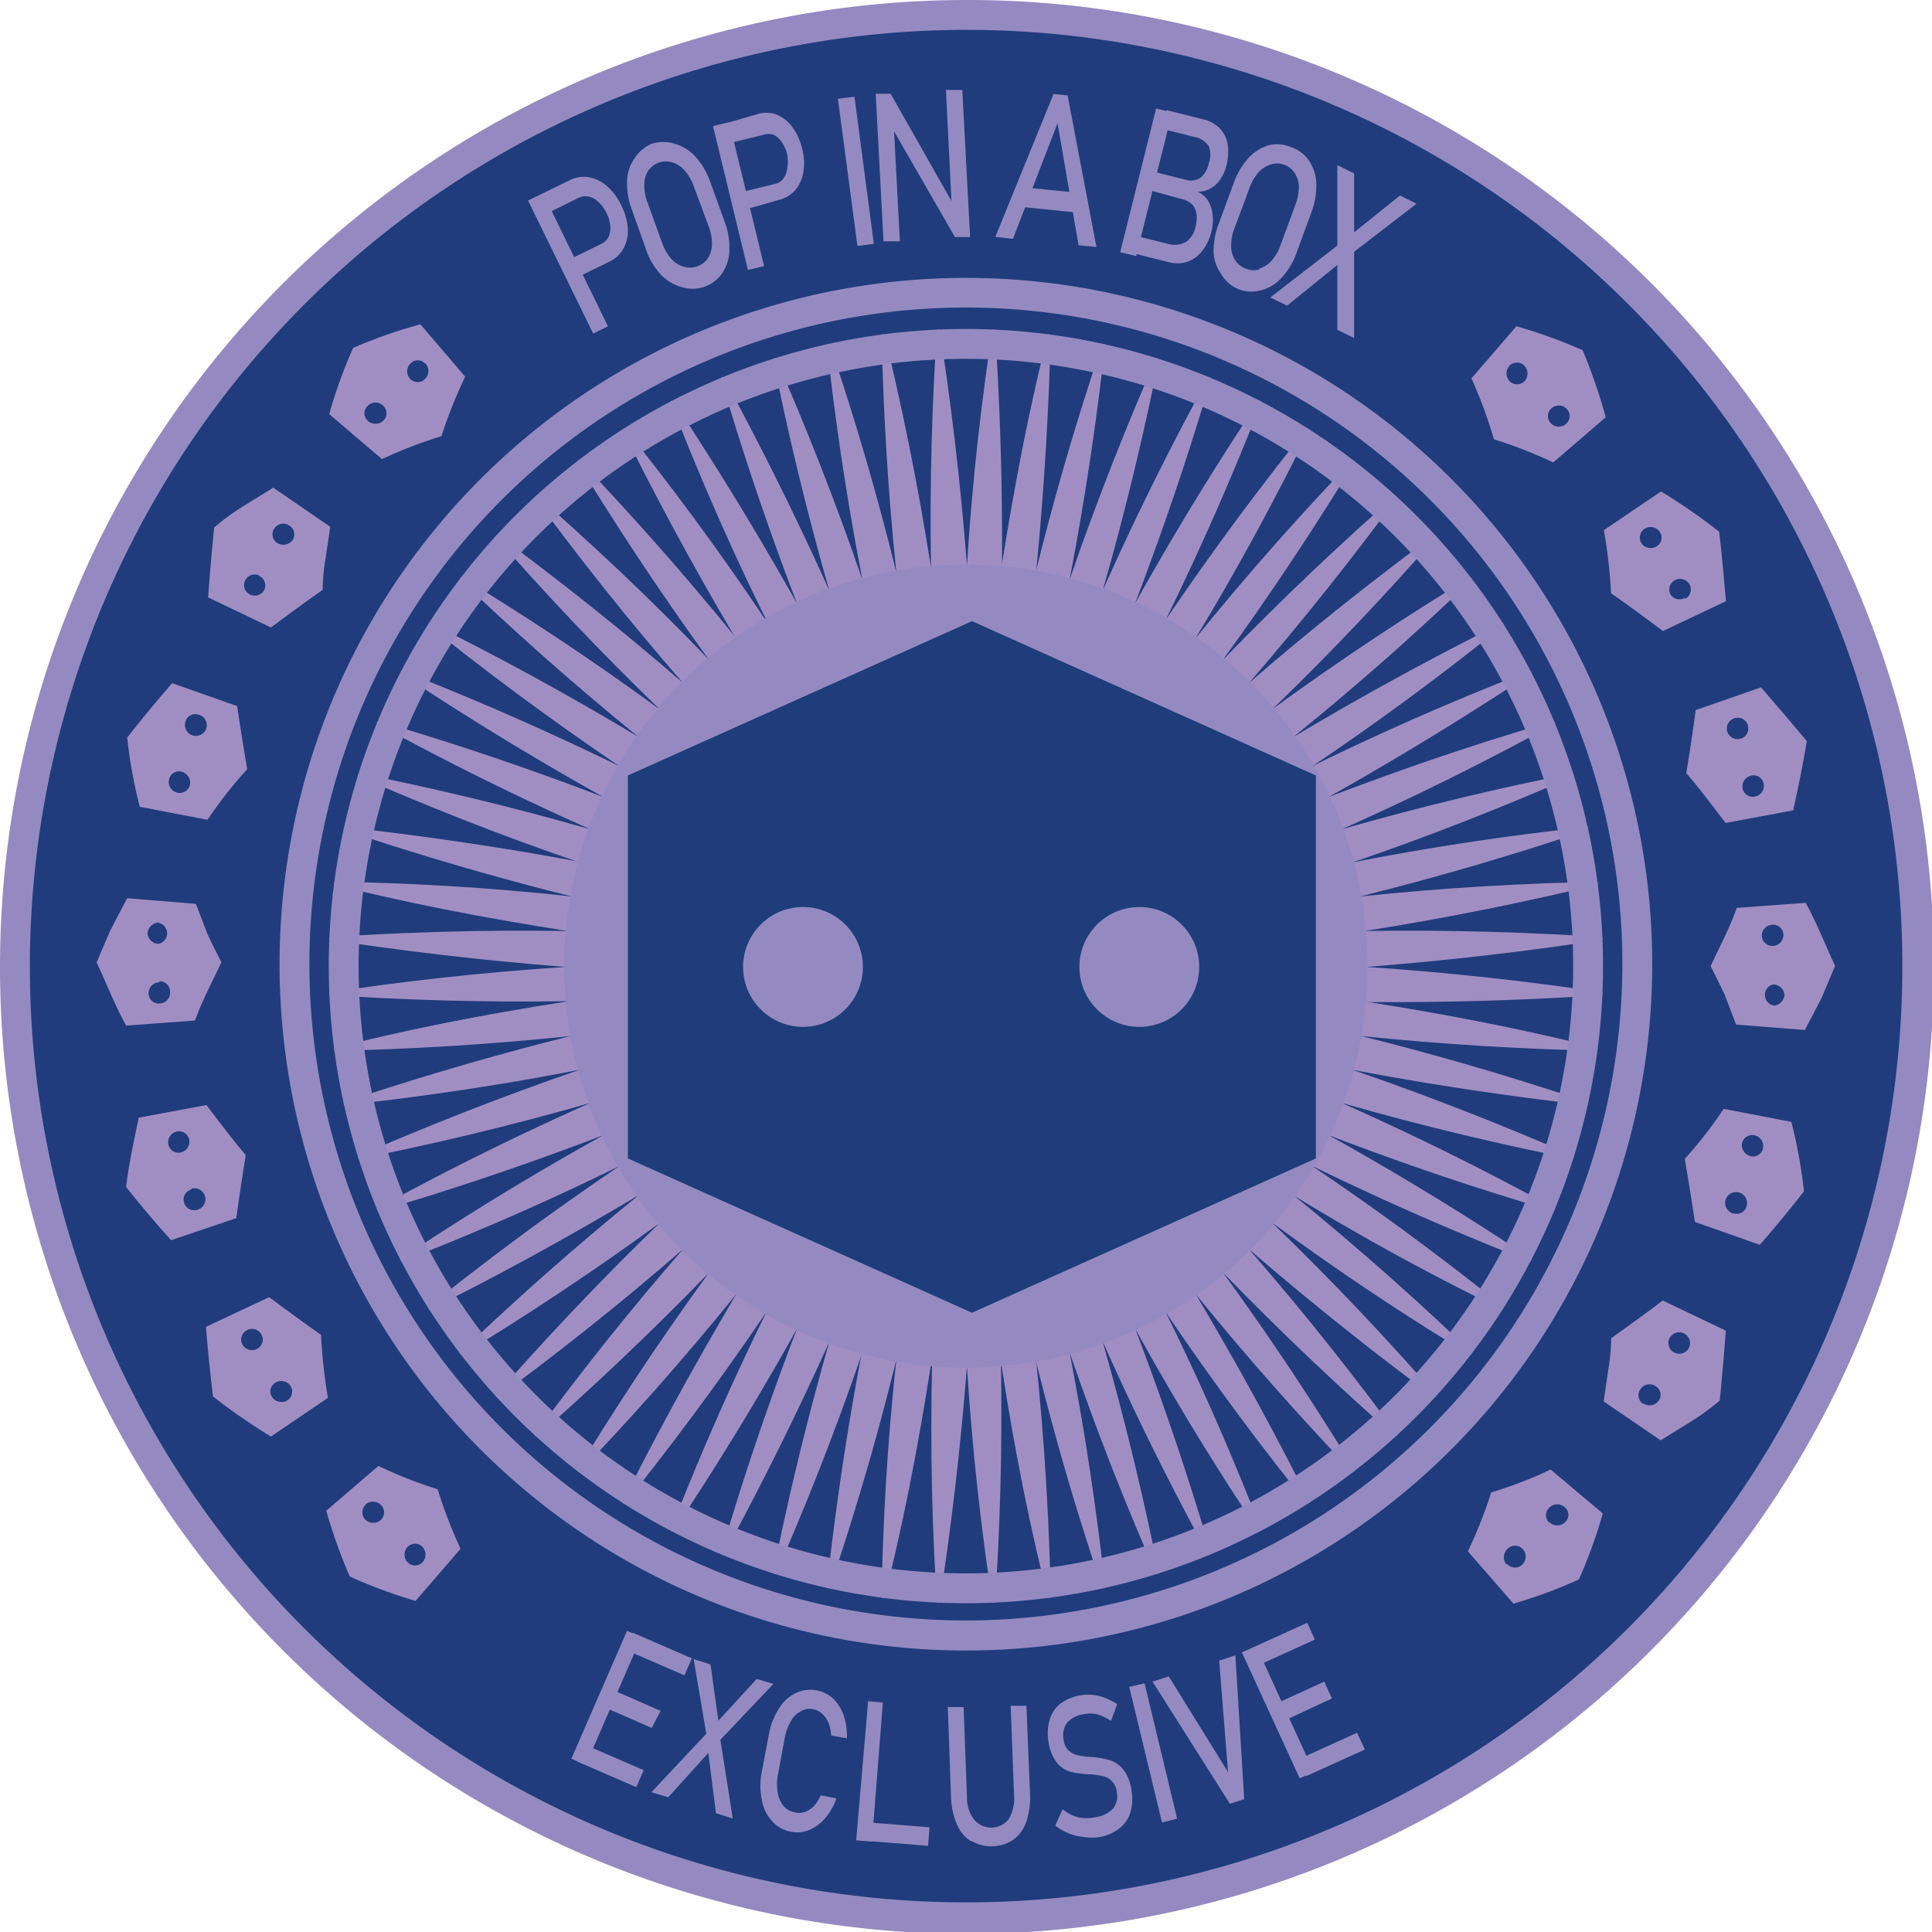 <svg xmlns="http://www.w3.org/2000/svg" viewBox="0 0 91.91 91.91"><defs><style>.cls-1{fill:#203c7c;}.cls-2{fill:#948ac1;}.cls-3{fill:#a08ec3;}.cls-4{fill:#1e3d7a;}</style></defs><g id="Calque_2" data-name="Calque 2"><g id="POP_IN_THE_BOX" data-name="POP IN THE BOX"><path class="cls-1" d="M46,91.2A45.25,45.25,0,1,1,91.2,46,45.3,45.3,0,0,1,46,91.2Z"/><path class="cls-2" d="M46,1.42A44.54,44.54,0,1,1,1.42,46,44.59,44.59,0,0,1,46,1.42M46,0a46,46,0,1,0,46,46A45.95,45.95,0,0,0,46,0Z"/><circle class="cls-1" cx="45.95" cy="45.86" r="38.42"/><path class="cls-3" d="M68.61,12.87l-1.85,2.7-1.51-.21a9.17,9.17,0,0,0-1.49-.14c-.57-.8-1.17-1.62-1.79-2.46l1.42-2.95c1.08.07,2.2.17,3.34.28a15.52,15.52,0,0,1,1,1.38Zm-4.18-.65a.51.51,0,1,0-.89-.48.51.51,0,1,0,.89.48Zm2.44,1.45a.51.51,0,0,0-.15-.71.48.48,0,0,0-.69.15.52.52,0,0,0,.15.71A.49.49,0,0,0,66.87,13.67Z"/><path class="cls-3" d="M76.39,19.85,73.89,22a21.1,21.1,0,0,0-2.82-1.1A22.17,22.17,0,0,0,70,18l2.14-2.48a24.22,24.22,0,0,1,3.15,1.14A26.27,26.27,0,0,1,76.39,19.85Zm-3.87-1.71a.54.54,0,0,0,0-.74.49.49,0,0,0-.71,0,.54.54,0,0,0,0,.73A.5.5,0,0,0,72.52,18.14Zm2,2a.48.48,0,0,0,0-.7.52.52,0,0,0-.73,0,.49.49,0,0,0,0,.71A.53.53,0,0,0,74.52,20.15Z"/><path class="cls-3" d="M82.11,28.6l-3,1.42c-.84-.63-1.66-1.23-2.47-1.8a23.91,23.91,0,0,0-.34-3l2.72-1.84a28.3,28.3,0,0,1,2.76,1.91C81.93,26.41,82,27.52,82.11,28.6ZM78.8,26a.49.49,0,0,0,.16-.7.54.54,0,0,0-.72-.15.51.51,0,0,0-.15.7A.54.54,0,0,0,78.8,26Zm1.36,2.49a.5.5,0,0,0,.22-.68.52.52,0,0,0-.7-.21.5.5,0,0,0-.21.68A.51.51,0,0,0,80.16,28.44Z"/><path class="cls-3" d="M85.31,38.55l-3.22.6c-.63-.82-1.22-1.62-1.87-2.37q.24-1.45.45-3l3.1-1.08c.72.82,1.44,1.67,2.18,2.55C85.78,36.38,85.53,37.49,85.31,38.55Zm-2.5-3.41a.51.51,0,0,0,.34-.64.5.5,0,0,0-.64-.33.51.51,0,0,0-.34.63A.52.52,0,0,0,82.81,35.14Zm.69,2.75a.52.52,0,0,0,.4-.61.49.49,0,0,0-.61-.38.53.53,0,0,0-.39.61A.49.49,0,0,0,83.5,37.89Z"/><path class="cls-3" d="M85.86,49l-3.27-.26-.54-1.41c-.21-.46-.45-.92-.67-1.37.41-.89.91-1.82,1.24-2.77l3.28-.24c.55,1,.93,2,1.4,3-.22.52-.42,1-.65,1.54Zm-1.53-4a.52.52,0,0,0,.51-.52.49.49,0,0,0-.52-.49.53.53,0,0,0-.51.52A.51.51,0,0,0,84.33,45Zm0,2.84a.55.55,0,0,0,.56-.49.54.54,0,0,0-.52-.52.51.51,0,0,0,0,1Z"/><path class="cls-3" d="M83.72,59.22l-3.09-1.09c-.15-1-.31-2-.48-3A20.57,20.57,0,0,0,82,52.75l3.22.62a24.26,24.26,0,0,1,.6,3.3C85.14,57.55,84.43,58.4,83.72,59.22ZM83.27,55a.48.48,0,0,0,.6-.38.52.52,0,0,0-.4-.61.5.5,0,0,0-.6.38A.55.55,0,0,0,83.27,55Zm-.81,2.72a.49.49,0,0,0,.63-.33.51.51,0,0,0-1-.31A.52.52,0,0,0,82.46,57.73Z"/><path class="cls-3" d="M79,68.52l-2.71-1.85.22-1.51a10.45,10.45,0,0,0,.14-1.5c.8-.57,1.62-1.16,2.45-1.79l3,1.43c-.08,1.08-.17,2.19-.29,3.33a11.31,11.31,0,0,1-1.37,1Zm.64-4.18a.52.52,0,0,0,.7-.21.51.51,0,0,0-.22-.69.51.51,0,0,0-.48.9Zm-1.45,2.43a.53.53,0,0,0,.72-.14.48.48,0,0,0-.15-.69.53.53,0,0,0-.72.14A.5.5,0,0,0,78.14,66.77Z"/><path class="cls-3" d="M72,76.29,69.83,73.8A22.14,22.14,0,0,0,70.94,71a20.66,20.66,0,0,0,2.83-1.09L76.25,72a24.08,24.08,0,0,1-1.14,3.14A23.6,23.6,0,0,1,72,76.29Zm1.72-3.87a.52.52,0,0,0,.73,0,.47.47,0,0,0,0-.71.53.53,0,0,0-.73,0A.49.49,0,0,0,73.68,72.42Zm-2,2a.49.49,0,0,0,.71,0,.53.53,0,0,0,0-.74.5.5,0,0,0-.71,0A.55.55,0,0,0,71.66,74.42Z"/><path class="cls-3" d="M63.21,82l-1.41-3c.63-.83,1.22-1.66,1.79-2.46a23.7,23.7,0,0,0,3-.34L68.44,79a28.19,28.19,0,0,1-1.9,2.76C65.4,81.84,64.29,81.93,63.21,82Zm2.66-3.3a.49.49,0,0,0,.69.16.53.53,0,0,0,.15-.72A.49.49,0,0,0,66,78,.54.54,0,0,0,65.87,78.71Zm-2.5,1.36a.5.5,0,0,0,.69.21.51.51,0,0,0,.21-.69.52.52,0,0,0-.69-.22A.54.54,0,0,0,63.37,80.07Z"/><path class="cls-3" d="M53.26,85.22,52.66,82c.82-.63,1.63-1.21,2.38-1.86,1,.16,2,.31,3,.45l1.08,3.1c-.82.71-1.67,1.44-2.56,2.17C55.44,85.69,54.33,85.44,53.26,85.22Zm3.42-2.5a.5.5,0,0,0,.63.34.51.51,0,1,0-.63-.34Zm-2.75.69a.51.51,0,0,0,1-.21.53.53,0,0,0-.61-.4A.51.51,0,0,0,53.93,83.41Z"/><path class="cls-3" d="M42.83,85.76l.25-3.27L44.5,82c.46-.21.92-.45,1.36-.67.89.4,1.82.91,2.78,1.24l.24,3.27c-1,.56-2,.94-3,1.41-.52-.22-1-.42-1.54-.66Zm4-1.52a.52.52,0,0,0,.52.51.5.5,0,0,0,.49-.52.54.54,0,0,0-.53-.51A.5.5,0,0,0,46.78,84.24Zm-2.84,0a.51.51,0,1,0,1,.05.49.49,0,0,0-.49-.51A.47.47,0,0,0,43.94,84.21Z"/><path class="cls-3" d="M32.59,83.63l1.1-3.09c1-.16,2-.32,3-.49A20.76,20.76,0,0,0,39.07,82l-.62,3.22a24.84,24.84,0,0,1-3.3.6C34.27,85.05,33.41,84.33,32.59,83.63Zm4.22-.46a.49.49,0,0,0,.38.61.53.53,0,0,0,.61-.41.49.49,0,0,0-.38-.59A.54.54,0,0,0,36.81,83.17Zm-2.72-.81a.5.5,0,0,0,.33.64.51.51,0,0,0,.63-.35.5.5,0,0,0-.33-.63A.51.51,0,0,0,34.09,82.36Z"/><path class="cls-3" d="M23.29,78.85l1.86-2.7,1.51.22a10.45,10.45,0,0,0,1.49.13c.57.81,1.17,1.62,1.79,2.46l-1.42,3c-1.08-.08-2.2-.18-3.34-.29a12.53,12.53,0,0,1-1-1.37Zm4.19.65a.51.51,0,1,0,.89.48.51.51,0,1,0-.89-.48ZM25,78.05a.53.53,0,0,0,.15.72.49.49,0,0,0,.69-.16.52.52,0,0,0-.15-.71A.5.5,0,0,0,25,78.05Z"/><path class="cls-3" d="M15.52,71.87,18,69.74a22.6,22.6,0,0,0,2.82,1.11,22.62,22.62,0,0,0,1.09,2.83l-2.14,2.48A24.22,24.22,0,0,1,16.64,75,25.67,25.67,0,0,1,15.52,71.87Zm3.87,1.72a.53.53,0,0,0,0,.73.49.49,0,0,0,.71,0,.54.54,0,0,0,0-.73A.49.49,0,0,0,19.39,73.59Zm-2-2a.49.49,0,0,0,0,.71.53.53,0,0,0,.73,0,.49.49,0,0,0,0-.71A.54.54,0,0,0,17.39,71.57Z"/><path class="cls-3" d="M9.8,63.12l3-1.41c.84.62,1.66,1.22,2.47,1.79a25.88,25.88,0,0,0,.33,3l-2.71,1.84a28.3,28.3,0,0,1-2.76-1.91C10,65.31,9.88,64.2,9.8,63.12Zm3.3,2.66a.48.48,0,0,0-.15.69.54.54,0,0,0,.72.15.5.5,0,0,0,.15-.69A.53.53,0,0,0,13.1,65.78Zm-1.35-2.5a.5.5,0,0,0-.22.68.52.52,0,0,0,.7.21.5.5,0,0,0,.21-.68A.51.51,0,0,0,11.75,63.28Z"/><path class="cls-3" d="M6.6,53.17l3.22-.6c.63.82,1.22,1.62,1.87,2.38-.16,1-.31,2-.45,3L8.14,59C7.42,58.2,6.7,57.35,6,56.47,6.13,55.35,6.38,54.24,6.6,53.17Zm2.5,3.42a.49.49,0,0,0-.34.63.5.5,0,0,0,.64.33.5.5,0,1,0-.3-1Zm-.69-2.76a.52.52,0,0,0-.4.61.49.49,0,0,0,.61.38A.52.52,0,0,0,9,54.21.49.49,0,0,0,8.41,53.83Z"/><path class="cls-3" d="M6.05,42.73,9.32,43l.54,1.41c.21.47.45.92.67,1.37-.41.89-.92,1.82-1.25,2.77L6,48.79c-.55-1-.93-2-1.4-3,.21-.52.42-1,.65-1.53Zm1.53,4a.52.52,0,0,0-.51.53.48.48,0,0,0,.52.48.51.51,0,0,0,.5-.52A.5.5,0,0,0,7.58,46.68Zm0-2.84a.55.55,0,0,0-.56.49.53.53,0,0,0,.52.52.51.51,0,0,0,0-1Z"/><path class="cls-3" d="M8.19,32.5l3.09,1.09c.15,1,.31,2,.48,3A21.47,21.47,0,0,0,9.87,39l-3.22-.62a22.93,22.93,0,0,1-.6-3.29C6.77,34.17,7.48,33.32,8.19,32.5Zm.45,4.21a.48.48,0,0,0-.6.38.52.52,0,0,0,.4.62.5.5,0,0,0,.6-.39A.55.55,0,0,0,8.64,36.71ZM9.45,34a.49.49,0,0,0-.63.33.51.51,0,0,0,1,.31A.52.52,0,0,0,9.45,34Z"/><path class="cls-3" d="M13,23.2l2.71,1.86-.22,1.5a9.19,9.19,0,0,0-.14,1.5c-.8.57-1.62,1.16-2.46,1.79L9.9,28.42c.08-1.08.17-2.19.29-3.33a11.31,11.31,0,0,1,1.37-1Zm-.65,4.19a.5.5,0,1,0-.47.89.52.52,0,0,0,.69-.21A.5.5,0,0,0,12.31,27.39ZM13.76,25a.51.51,0,0,0-.71.14.49.49,0,0,0,.15.7.55.55,0,0,0,.72-.15A.49.49,0,0,0,13.76,25Z"/><path class="cls-3" d="M20,15.43l2.13,2.49A22.74,22.74,0,0,0,21,20.75a22,22,0,0,0-2.83,1.09L15.66,19.7a23.7,23.7,0,0,1,1.14-3.15A23.6,23.6,0,0,1,20,15.43ZM18.23,19.3a.52.52,0,0,0-.73,0,.48.48,0,0,0,0,.72.54.54,0,0,0,.73,0A.49.49,0,0,0,18.23,19.3Zm2-2a.48.48,0,0,0-.71,0,.52.52,0,0,0,0,.73.49.49,0,0,0,.7,0A.54.54,0,0,0,20.25,17.3Z"/><path class="cls-3" d="M28.7,9.71l1.41,3c-.63.84-1.22,1.66-1.79,2.46a23.5,23.5,0,0,0-3,.34l-1.84-2.71A27.17,27.17,0,0,1,25.37,10C26.51,9.88,27.62,9.79,28.7,9.71ZM26,13a.48.48,0,0,0-.69-.15.51.51,0,0,0-.15.71.49.49,0,0,0,.69.16A.54.54,0,0,0,26,13Zm2.5-1.36a.51.51,0,1,0-.9.48.52.52,0,0,0,.69.22A.54.54,0,0,0,28.54,11.65Z"/><path class="cls-3" d="M38.65,6.5l.6,3.23c-.83.63-1.63,1.21-2.38,1.86-1-.15-2-.31-3-.45L32.79,8.05c.82-.72,1.67-1.45,2.56-2.18C36.47,6,37.58,6.28,38.65,6.5ZM35.23,9a.5.5,0,0,0-.63-.34.52.52,0,0,0-.34.64.51.51,0,1,0,1-.3ZM38,8.32a.51.51,0,0,0-.61-.4.5.5,0,0,0-.38.6.52.52,0,0,0,.61.4A.5.5,0,0,0,38,8.32Z"/><path class="cls-3" d="M49.08,6l-.26,3.27-1.41.53c-.46.21-.92.45-1.36.67-.9-.4-1.83-.91-2.78-1.24L43,5.92c1-.55,2-.94,3-1.41.52.22,1,.42,1.54.66ZM45.13,7.48a.51.51,0,0,0-.52-.5.49.49,0,0,0-.49.51.54.54,0,0,0,.53.51A.49.49,0,0,0,45.13,7.48Zm2.84,0a.51.51,0,1,0-1,0,.49.49,0,0,0,.49.51A.47.47,0,0,0,48,7.51Z"/><path class="cls-3" d="M59.32,8.09l-1.1,3.1c-1,.15-2,.31-3,.48a20.46,20.46,0,0,0-2.37-1.89l.62-3.23a26.23,26.23,0,0,1,3.3-.6C57.64,6.67,58.5,7.39,59.32,8.09Zm-4.22.46a.49.49,0,0,0-.38-.61.53.53,0,0,0-.61.41.49.49,0,0,0,.38.59A.53.53,0,0,0,55.1,8.55Zm2.72.81a.5.5,0,0,0-.33-.64.52.52,0,0,0-.64.35.5.5,0,0,0,.34.63A.51.51,0,0,0,57.82,9.36Z"/><circle class="cls-1" cx="45.95" cy="45.96" r="24.98"/><path class="cls-3" d="M76.81,47.3Q70.91,46.39,65,46l-.09,1.67Q70.84,47.72,76.81,47.3Z"/><path class="cls-3" d="M76.58,50c-3.86-1-7.72-1.74-11.67-2.36,0,.55-.16,1.09-.22,1.64Q70.59,49.89,76.58,50Z"/><path class="cls-3" d="M76.12,52.64c-3.73-1.28-7.58-2.41-11.43-3.37a12.65,12.65,0,0,1-.36,1.62Q70.16,52,76.12,52.64Z"/><path class="cls-3" d="M75.44,55.25c-3.64-1.61-7.36-3.07-11.11-4.36-.07.26-.13.54-.21.8l-.29.78Q69.55,54.11,75.44,55.25Z"/><path class="cls-3" d="M74.51,57.79c-3.49-1.94-7.06-3.71-10.68-5.32A10.7,10.7,0,0,1,63.2,54C66.9,55.42,70.7,56.7,74.51,57.79Z"/><path class="cls-3" d="M73.36,60.23Q68.4,56.89,63.2,54a13.7,13.7,0,0,1-.77,1.47C66,57.21,69.67,58.81,73.36,60.23Z"/><path class="cls-3" d="M72,62.56q-4.65-3.77-9.58-7.09a15.65,15.65,0,0,1-.88,1.4Q66.66,60,72,62.56Z"/><path class="cls-3" d="M70.46,64.77q-4.3-4.15-8.91-7.9c-.35.44-.65.9-1,1.32C63.76,60.54,67,62.71,70.46,64.77Z"/><path class="cls-3" d="M68.72,66.83q-3.91-4.52-8.18-8.64l-1.12,1.24C62.4,62,65.51,64.49,68.72,66.83Z"/><path class="cls-3" d="M66.82,68.73q-3.51-4.83-7.4-9.3l-1.23,1.12Q62.32,64.81,66.82,68.73Z"/><path class="cls-3" d="M64.76,70.46c-2.06-3.41-4.23-6.69-6.57-9.91-.43.35-.89.66-1.32,1C59.36,64.62,62,67.6,64.76,70.46Z"/><path class="cls-3" d="M62.56,72c-1.75-3.57-3.64-7-5.69-10.46-.44.35-.95.58-1.41.89Q58.79,67.36,62.56,72Z"/><path class="cls-3" d="M60.23,73.37c-1.42-3.7-3-7.36-4.77-10.93A11.35,11.35,0,0,1,54,63.2Q56.87,68.41,60.23,73.37Z"/><path class="cls-3" d="M57.79,74.52C56.69,70.7,55.41,66.9,54,63.2a10.75,10.75,0,0,1-1.53.64Q54.88,69.27,57.79,74.52Z"/><path class="cls-3" d="M55.25,75.44q-1.16-5.88-2.79-11.6l-.78.29c-.26.08-.53.13-.8.2C52.17,68.08,53.63,71.81,55.25,75.44Z"/><path class="cls-3" d="M52.64,76.13q-.63-6-1.76-11.8a10.1,10.1,0,0,1-1.61.36C50.22,68.55,51.35,72.39,52.64,76.13Z"/><path class="cls-3" d="M50,76.59q-.1-6-.71-11.9c-.55.07-1.09.21-1.65.23C48.24,68.86,49,72.73,50,76.59Z"/><path class="cls-3" d="M47.3,76.81q.42-6,.32-11.89L46,65Q46.37,70.91,47.3,76.81Z"/><path class="cls-3" d="M44.61,76.81Q45.54,70.91,46,65l-1.66-.09Q44.2,70.85,44.61,76.81Z"/><path class="cls-3" d="M41.93,76.59c1-3.86,1.74-7.73,2.36-11.67-.56,0-1.1-.16-1.65-.23Q42,70.6,41.93,76.59Z"/><path class="cls-3" d="M39.27,76.13c1.29-3.74,2.42-7.58,3.37-11.44A9.86,9.86,0,0,1,41,64.33Q39.89,70.16,39.27,76.13Z"/><path class="cls-3" d="M36.66,75.44c1.62-3.63,3.08-7.36,4.37-11.11-.27-.07-.54-.12-.8-.2l-.78-.29C38.36,67.65,37.42,71.52,36.66,75.44Z"/><path class="cls-3" d="M34.12,74.52Q37,69.27,39.45,63.84a10.29,10.29,0,0,1-1.53-.64C36.5,66.9,35.22,70.7,34.12,74.52Z"/><path class="cls-3" d="M31.68,73.37q3.36-5,6.24-10.17a11.35,11.35,0,0,1-1.47-.76C34.7,66,33.1,69.67,31.68,73.37Z"/><path class="cls-3" d="M29.35,72q3.76-4.65,7.1-9.57c-.46-.31-1-.54-1.41-.89C33,65,31.1,68.44,29.35,72Z"/><path class="cls-3" d="M27.15,70.46c2.77-2.86,5.4-5.84,7.89-8.91-.43-.34-.9-.65-1.32-1C31.38,63.77,29.21,67.05,27.15,70.46Z"/><path class="cls-3" d="M25.09,68.73q4.5-3.92,8.63-8.18l-1.23-1.12Q28.6,63.9,25.09,68.73Z"/><path class="cls-3" d="M23.19,66.83c3.21-2.34,6.32-4.81,9.3-7.4l-1.12-1.24Q27.11,62.32,23.19,66.83Z"/><path class="cls-3" d="M21.45,64.77c3.42-2.06,6.7-4.23,9.92-6.58-.36-.42-.66-.88-1-1.32Q25.76,60.61,21.45,64.77Z"/><path class="cls-3" d="M19.9,62.56c3.57-1.74,7-3.63,10.46-5.69-.35-.43-.58-.94-.89-1.4C26.2,57.68,23,60.05,19.9,62.56Z"/><path class="cls-3" d="M18.55,60.23c3.69-1.42,7.35-3,10.92-4.76A12,12,0,0,1,28.71,54Q23.52,56.88,18.55,60.23Z"/><path class="cls-3" d="M17.4,57.79C21.21,56.7,25,55.42,28.71,54a9.66,9.66,0,0,1-.63-1.53C24.46,54.08,20.89,55.85,17.4,57.79Z"/><path class="cls-3" d="M16.47,55.25c3.92-.76,7.8-1.69,11.61-2.78l-.29-.78c-.08-.26-.14-.54-.21-.8C23.83,52.18,20.11,53.64,16.47,55.25Z"/><path class="cls-3" d="M15.78,52.64q6-.62,11.8-1.75a12.65,12.65,0,0,1-.36-1.62C23.37,50.23,19.52,51.36,15.78,52.64Z"/><path class="cls-3" d="M15.33,50q6-.1,11.89-.72c-.06-.55-.2-1.09-.22-1.64C23.05,48.25,19.19,49,15.33,50Z"/><path class="cls-3" d="M15.1,47.3q6,.42,11.9.33L26.91,46Q21,46.38,15.1,47.3Z"/><path class="cls-3" d="M15.1,44.62Q21,45.54,26.91,46L27,44.29Q21.08,44.2,15.1,44.62Z"/><path class="cls-3" d="M15.33,41.94c3.86,1,7.72,1.73,11.67,2.35,0-.55.16-1.09.22-1.64Q21.31,42,15.33,41.94Z"/><path class="cls-3" d="M15.78,39.28c3.74,1.28,7.59,2.41,11.44,3.37A12.65,12.65,0,0,1,27.58,41Q21.75,39.91,15.78,39.28Z"/><path class="cls-3" d="M16.47,36.67c3.64,1.61,7.36,3.08,11.11,4.36.07-.26.13-.54.21-.8l.29-.78C24.27,38.36,20.39,37.43,16.47,36.67Z"/><path class="cls-3" d="M17.4,34.13c3.49,1.94,7.06,3.71,10.68,5.32a9.66,9.66,0,0,1,.63-1.53C25,36.5,21.21,35.22,17.4,34.13Z"/><path class="cls-3" d="M18.55,31.69q5,3.35,10.16,6.23a12,12,0,0,1,.76-1.47C25.9,34.71,22.24,33.11,18.55,31.69Z"/><path class="cls-3" d="M19.9,29.36c3.1,2.51,6.3,4.88,9.57,7.09.31-.46.54-1,.89-1.4C26.94,33,23.47,31.1,19.9,29.36Z"/><path class="cls-3" d="M21.45,27.15q4.31,4.16,8.91,7.9c.35-.44.65-.9,1-1.32C28.15,31.38,24.87,29.21,21.45,27.15Z"/><path class="cls-3" d="M23.19,25.09q3.91,4.52,8.18,8.64l1.12-1.24C29.51,29.9,26.4,27.44,23.19,25.09Z"/><path class="cls-3" d="M25.09,23.19q3.51,4.83,7.4,9.3l1.23-1.11C31,28.54,28.09,25.8,25.09,23.19Z"/><path class="cls-3" d="M27.15,21.46c2.06,3.41,4.23,6.69,6.57,9.92.42-.36.89-.67,1.32-1Q31.3,25.77,27.15,21.46Z"/><path class="cls-3" d="M29.35,19.91C31.1,23.48,33,27,35,30.37c.44-.35,1-.58,1.41-.89Q33.12,24.56,29.35,19.91Z"/><path class="cls-3" d="M31.68,18.55c1.42,3.7,3,7.36,4.77,10.93a11.35,11.35,0,0,1,1.47-.76Q35,23.52,31.68,18.55Z"/><path class="cls-3" d="M34.12,17.4c1.1,3.82,2.38,7.62,3.8,11.32a9.29,9.29,0,0,1,1.53-.63Q37,22.65,34.12,17.4Z"/><path class="cls-3" d="M36.66,16.48c.76,3.92,1.7,7.79,2.79,11.61l.78-.3c.26-.08.53-.13.8-.2C39.74,23.84,38.28,20.12,36.66,16.48Z"/><path class="cls-3" d="M39.27,15.79q.63,6,1.76,11.8a9.86,9.86,0,0,1,1.61-.36C41.69,23.37,40.56,19.53,39.27,15.79Z"/><path class="cls-3" d="M41.93,15.33q.1,6,.71,11.9c.55-.07,1.09-.21,1.65-.23C43.67,23.06,42.89,19.19,41.93,15.33Z"/><path class="cls-3" d="M44.61,15.11q-.42,6-.32,11.89L46,26.91Q45.55,21,44.61,15.11Z"/><path class="cls-3" d="M47.3,15.11Q46.37,21,46,26.91l1.67.09Q47.71,21.08,47.3,15.11Z"/><path class="cls-3" d="M50,15.33c-1,3.86-1.74,7.73-2.36,11.67.56,0,1.1.16,1.65.23Q49.87,21.32,50,15.33Z"/><path class="cls-3" d="M52.64,15.79c-1.29,3.74-2.42,7.58-3.37,11.44a10.1,10.1,0,0,1,1.61.36Q52,21.76,52.64,15.79Z"/><path class="cls-3" d="M55.25,16.48c-1.62,3.64-3.08,7.36-4.37,11.11.27.07.54.12.8.2l.78.3Q54.1,22.36,55.25,16.48Z"/><path class="cls-3" d="M57.79,17.4q-2.91,5.25-5.33,10.69a9.66,9.66,0,0,1,1.53.63C55.41,25,56.69,21.22,57.79,17.4Z"/><path class="cls-3" d="M60.23,18.55q-3.36,5-6.24,10.17a11.35,11.35,0,0,1,1.47.76C57.21,25.91,58.81,22.25,60.23,18.55Z"/><path class="cls-3" d="M62.56,19.91q-3.77,4.65-7.1,9.57c.46.31,1,.54,1.41.89C58.92,27,60.81,23.48,62.56,19.91Z"/><path class="cls-3" d="M64.76,21.46q-4.16,4.3-7.89,8.91c.43.34.89.65,1.32,1C60.53,28.15,62.7,24.87,64.76,21.46Z"/><path class="cls-3" d="M66.82,23.19c-3,2.61-5.88,5.35-8.63,8.19l1.23,1.11Q63.3,28,66.82,23.19Z"/><path class="cls-3" d="M68.72,25.09c-3.21,2.35-6.32,4.81-9.3,7.4l1.12,1.24Q64.8,29.61,68.72,25.09Z"/><path class="cls-3" d="M70.46,27.15c-3.42,2.06-6.7,4.23-9.92,6.58.36.42.66.88,1,1.32Q66.16,31.32,70.46,27.15Z"/><path class="cls-3" d="M72,29.36Q66.66,32,61.55,35.05a15.65,15.65,0,0,1,.88,1.4Q67.35,33.14,72,29.36Z"/><path class="cls-3" d="M73.36,31.69c-3.69,1.42-7.36,3-10.93,4.76a13.7,13.7,0,0,1,.77,1.47Q68.39,35,73.36,31.69Z"/><path class="cls-3" d="M74.51,34.13C70.7,35.22,66.9,36.5,63.2,37.92a10.7,10.7,0,0,1,.63,1.53C67.45,37.84,71,36.07,74.51,34.13Z"/><path class="cls-3" d="M75.44,36.67q-5.89,1.14-11.61,2.78l.29.78c.08.26.14.54.21.8C68.08,39.75,71.8,38.28,75.44,36.67Z"/><path class="cls-3" d="M76.12,39.28q-6,.61-11.79,1.75a12.65,12.65,0,0,1,.36,1.62C68.54,41.69,72.39,40.56,76.12,39.28Z"/><path class="cls-3" d="M76.58,41.94q-6,.09-11.89.71c.06.55.2,1.09.22,1.64C68.86,43.67,72.72,42.89,76.58,41.94Z"/><path class="cls-3" d="M76.81,44.62q-6-.42-11.9-.33L65,46Q70.91,45.54,76.81,44.62Z"/><path class="cls-1" d="M46,14.63A31.23,31.23,0,1,0,77.18,45.86,31.26,31.26,0,0,0,46,14.63Zm0,61.64A30.31,30.31,0,1,1,76.26,46,30.31,30.31,0,0,1,46,76.27Z"/><path class="cls-2" d="M46,13.22A32.65,32.65,0,1,0,78.6,45.86,32.64,32.64,0,0,0,46,13.22Zm0,63.87A31.23,31.23,0,1,1,77.18,45.86,31.26,31.26,0,0,1,46,77.09Z"/><path class="cls-2" d="M46,15.65A30.31,30.31,0,1,0,76.26,46,30.31,30.31,0,0,0,46,15.65Zm0,59.2A28.89,28.89,0,1,1,74.84,46,28.92,28.92,0,0,1,46,74.85Z"/><circle class="cls-2" cx="45.95" cy="45.96" r="19.11"/><polygon class="cls-4" points="62.6 55.11 62.6 36.89 46.24 29.55 29.87 36.89 29.87 55.11 46.24 62.45 62.6 55.11"/><circle class="cls-2" cx="38.2" cy="46" r="2.85"/><circle class="cls-2" cx="54.2" cy="46" r="2.85"/><rect class="cls-1" x="22.31" y="9.2" width="7.92" height="6.45"/><rect class="cls-1" x="22.88" y="75.64" width="7.92" height="6.45"/><rect class="cls-1" x="61.31" y="9.2" width="7.92" height="6.45"/><rect class="cls-1" x="61.88" y="75.64" width="7.92" height="6.45"/><rect class="cls-1" x="28.8" y="78.87" width="33.95" height="7.59"/><rect class="cls-1" x="40.47" y="81.47" width="15.37" height="6.88"/><rect class="cls-1" x="31.97" y="5.55" width="28.24" height="6.88"/><rect class="cls-1" x="41.35" y="2.58" width="11.59" height="9.85"/><path class="cls-2" d="M25.12,9.54l.71-.35,3.09,6.33-.7.35ZM27,12.39l1.61-.79a.73.73,0,0,0,.34-.33,1,1,0,0,0,.08-.52,1.55,1.55,0,0,0-.18-.62,1.75,1.75,0,0,0-.38-.52A1,1,0,0,0,28,9.35a.75.75,0,0,0-.47.06l-1.62.8-.42-.85,1.6-.78A1.46,1.46,0,0,1,28,8.43a1.77,1.77,0,0,1,.87.42,2.82,2.82,0,0,1,.69.93,2.82,2.82,0,0,1,.31,1.11,1.78,1.78,0,0,1-.21.93,1.44,1.44,0,0,1-.68.63l-1.59.78Z"/><path class="cls-2" d="M32.41,13.65a2.1,2.1,0,0,1-1-.62,3.32,3.32,0,0,1-.69-1.2L30.07,10a3.48,3.48,0,0,1-.24-1.37,2,2,0,0,1,.35-1.09A1.84,1.84,0,0,1,31,6.84a1.77,1.77,0,0,1,1.09,0,2.07,2.07,0,0,1,1,.62,3.49,3.49,0,0,1,.7,1.2l.68,1.88a3.41,3.41,0,0,1,.23,1.36,2,2,0,0,1-.34,1.09,1.7,1.7,0,0,1-.87.66A1.74,1.74,0,0,1,32.41,13.65Zm1.26-1.36a1.26,1.26,0,0,0,.2-.66,2.2,2.2,0,0,0-.15-.84L33,8.85a2.23,2.23,0,0,0-.42-.73A1.33,1.33,0,0,0,32,7.73a1,1,0,0,0-.64,0,1.08,1.08,0,0,0-.52.39,1.25,1.25,0,0,0-.19.66,2.2,2.2,0,0,0,.15.84l.7,1.94a2.39,2.39,0,0,0,.42.74,1.25,1.25,0,0,0,.58.38,1.08,1.08,0,0,0,.64,0A1,1,0,0,0,33.67,12.29Z"/><path class="cls-2" d="M33.92,6l.77-.19,1.66,6.85-.77.18Zm1.19,3.18,1.75-.43a.67.67,0,0,0,.4-.25A.9.9,0,0,0,37.45,8a1.77,1.77,0,0,0,0-.64,1.65,1.65,0,0,0-.26-.6,1,1,0,0,0-.39-.35.76.76,0,0,0-.47,0l-1.75.43-.23-.92L36,5.44a1.44,1.44,0,0,1,.92,0,1.72,1.72,0,0,1,.76.59,2.81,2.81,0,0,1,.47,1,2.71,2.71,0,0,1,.07,1.15,1.83,1.83,0,0,1-.4.88,1.57,1.57,0,0,1-.8.46L35.33,10Z"/><path class="cls-2" d="M41.57,11.6l-.78.1-.93-7,.79-.1Z"/><path class="cls-2" d="M41.66,4.46l.71,0,3,5.29-.09.13L45,4.28l.78,0,.37,7-.72,0-3-5.21L42.52,6l.29,5.48-.78,0Z"/><path class="cls-2" d="M50.12,4.47l.67.07,1.37,7.21-.85-.08-1-5.81-2.12,5.5-.84-.09ZM48.56,8.9l2.95.29-.1.94-2.95-.3Z"/><path class="cls-2" d="M55,5.16l.76.19-1.71,6.83L53.29,12Zm-1,6.05,1.48.37a1.16,1.16,0,0,0,.92-.06,1.13,1.13,0,0,0,.47-.71v0a1.71,1.71,0,0,0,.05-.62.84.84,0,0,0-.2-.46,1,1,0,0,0-.5-.26L54.51,9l.22-.87,1.67.42a.83.83,0,0,0,.7-.09,1.13,1.13,0,0,0,.4-.68,1.14,1.14,0,0,0,0-.83,1,1,0,0,0-.66-.43l-1.56-.39.22-.89,1.7.43a1.58,1.58,0,0,1,.83.44,1.44,1.44,0,0,1,.38.78,2.67,2.67,0,0,1-.07,1,2,2,0,0,1-.28.63,1.38,1.38,0,0,1-.46.44,1.23,1.23,0,0,1-.63.16,1.1,1.1,0,0,1,.5.43,1.65,1.65,0,0,1,.22.68,2.09,2.09,0,0,1-.06.78h0a2.36,2.36,0,0,1-.44.93,1.59,1.59,0,0,1-.72.52,1.56,1.56,0,0,1-.91,0l-1.77-.44Z"/><path class="cls-2" d="M58.07,13A2,2,0,0,1,57.73,12,3.85,3.85,0,0,1,58,10.58l.69-1.87a3.5,3.5,0,0,1,.71-1.2,2.07,2.07,0,0,1,1-.61A1.68,1.68,0,0,1,61.42,7a1.64,1.64,0,0,1,.86.66,2,2,0,0,1,.34,1.09,3.48,3.48,0,0,1-.24,1.37L61.69,12a3.44,3.44,0,0,1-.7,1.19,2,2,0,0,1-1,.62,1.71,1.71,0,0,1-1.09-.06A1.73,1.73,0,0,1,58.07,13Zm1.84-.22a1.28,1.28,0,0,0,.58-.38,2.22,2.22,0,0,0,.43-.74l.71-1.93a2.44,2.44,0,0,0,.16-.84,1.26,1.26,0,0,0-.2-.66,1,1,0,0,0-.51-.4,1,1,0,0,0-.64,0,1.3,1.3,0,0,0-.58.38,2.28,2.28,0,0,0-.42.74l-.72,1.93a2.2,2.2,0,0,0-.15.84,1.25,1.25,0,0,0,.19.66,1,1,0,0,0,.51.4A1,1,0,0,0,59.91,12.82Z"/><path class="cls-2" d="M64,11.39l2.6-2.09.79.39L64,12.3l-2.77,2.24-.8-.39Zm-.38.86V12l0-4.14.8.39,0,3.18v4.65l-.8-.39Z"/><path class="cls-2" d="M61.79,83.69l2.77-1.26.37.8-2.78,1.26Zm-1.18-2.6L63,80l.36.8L61,81.9Zm-1.2-2.63,2.78-1.26.36.8-2.77,1.26Zm-.33.15.68-.31,2.74,6-.67.3Z"/><path class="cls-2" d="M54.83,80l.77-.25,2.82,4.55L58,79l.77-.25.42,6.84-.68.22Z"/><path class="cls-2" d="M56,86.52l-.72.18-1.56-6.45.73-.17Z"/><path class="cls-2" d="M51.5,87.38a2.26,2.26,0,0,1-.68-.17,3,3,0,0,1-.62-.36l.35-.78a2,2,0,0,0,.73.38,1.84,1.84,0,0,0,.81,0,1.39,1.39,0,0,0,.85-.4.93.93,0,0,0,.19-.79h0a.87.87,0,0,0-.23-.52.82.82,0,0,0-.41-.24,3.81,3.81,0,0,0-.61-.09h0a0,0,0,0,1,0,0h-.06a4.68,4.68,0,0,1-.89-.12,1.33,1.33,0,0,1-.65-.43,2.1,2.1,0,0,1-.4-1h0a2.34,2.34,0,0,1,.06-1.07,1.51,1.51,0,0,1,.53-.76A2.28,2.28,0,0,1,52,80.63a2.49,2.49,0,0,1,.57.14,3.57,3.57,0,0,1,.58.3l-.3.8a2.15,2.15,0,0,0-.67-.32,1.42,1.42,0,0,0-.61,0,1.25,1.25,0,0,0-.8.4,1,1,0,0,0-.17.81h0a.81.81,0,0,0,.23.51,1,1,0,0,0,.43.23,5.49,5.49,0,0,0,.67.09H52a4.19,4.19,0,0,1,.84.16,1.35,1.35,0,0,1,.62.46,2,2,0,0,1,.37,1h0a2.17,2.17,0,0,1-.07,1.06,1.5,1.5,0,0,1-.56.75,2.15,2.15,0,0,1-1,.39A2.57,2.57,0,0,1,51.5,87.38Z"/><path class="cls-2" d="M46.17,87.58a1.77,1.77,0,0,1-.66-.82,3.59,3.59,0,0,1-.27-1.32l-.15-4.23.75,0L46,85.44a1.75,1.75,0,0,0,.33,1.11,1.06,1.06,0,0,0,1.65,0,1.91,1.91,0,0,0,.26-1.14l-.16-4.26.75,0L49,85.3a3.73,3.73,0,0,1-.17,1.35,1.78,1.78,0,0,1-.61.86,1.88,1.88,0,0,1-2,.07Z"/><path class="cls-2" d="M41.22,86.69l3,.24-.07.88-3-.24Zm.08-5.76L42,81l-.52,6.61-.75-.06Z"/><path class="cls-2" d="M36.71,86.61a1.89,1.89,0,0,1-.47-1,3.28,3.28,0,0,1,0-1.32l.34-1.79a3.4,3.4,0,0,1,.48-1.23,1.92,1.92,0,0,1,.8-.73,1.62,1.62,0,0,1,1.79.28,2.08,2.08,0,0,1,.49.8,3.14,3.14,0,0,1,.15,1.08l-.75-.14a1.88,1.88,0,0,0-.12-.59,1.2,1.2,0,0,0-.31-.44.86.86,0,0,0-1-.13,1.2,1.2,0,0,0-.48.47,2.31,2.31,0,0,0-.29.78L37,84.47a2.36,2.36,0,0,0,0,.83,1.37,1.37,0,0,0,.27.61.89.89,0,0,0,.52.3.84.84,0,0,0,.47,0,1.21,1.21,0,0,0,.45-.28,1.78,1.78,0,0,0,.33-.52l.75.14a2.75,2.75,0,0,1-.54.95,2,2,0,0,1-.76.56,1.52,1.52,0,0,1-.87.08A1.54,1.54,0,0,1,36.71,86.61Z"/><path class="cls-2" d="M33.88,82.18,36,79.87l.79.24L34.05,83,31.79,85.5l-.8-.24Zm-.23.85,0-.25L33,78.93l.8.25.42,3,0,.27.64,4.06-.8-.25Z"/><path class="cls-2" d="M30.12,77.68l2.79,1.21-.35.81-2.79-1.21ZM29,80.33l2.43,1.06L31,82.2l-2.43-1.06ZM27.83,83l2.79,1.21-.35.81-2.79-1.21Zm2-5.42.68.3-2.64,6.08-.69-.29Z"/></g></g></svg>